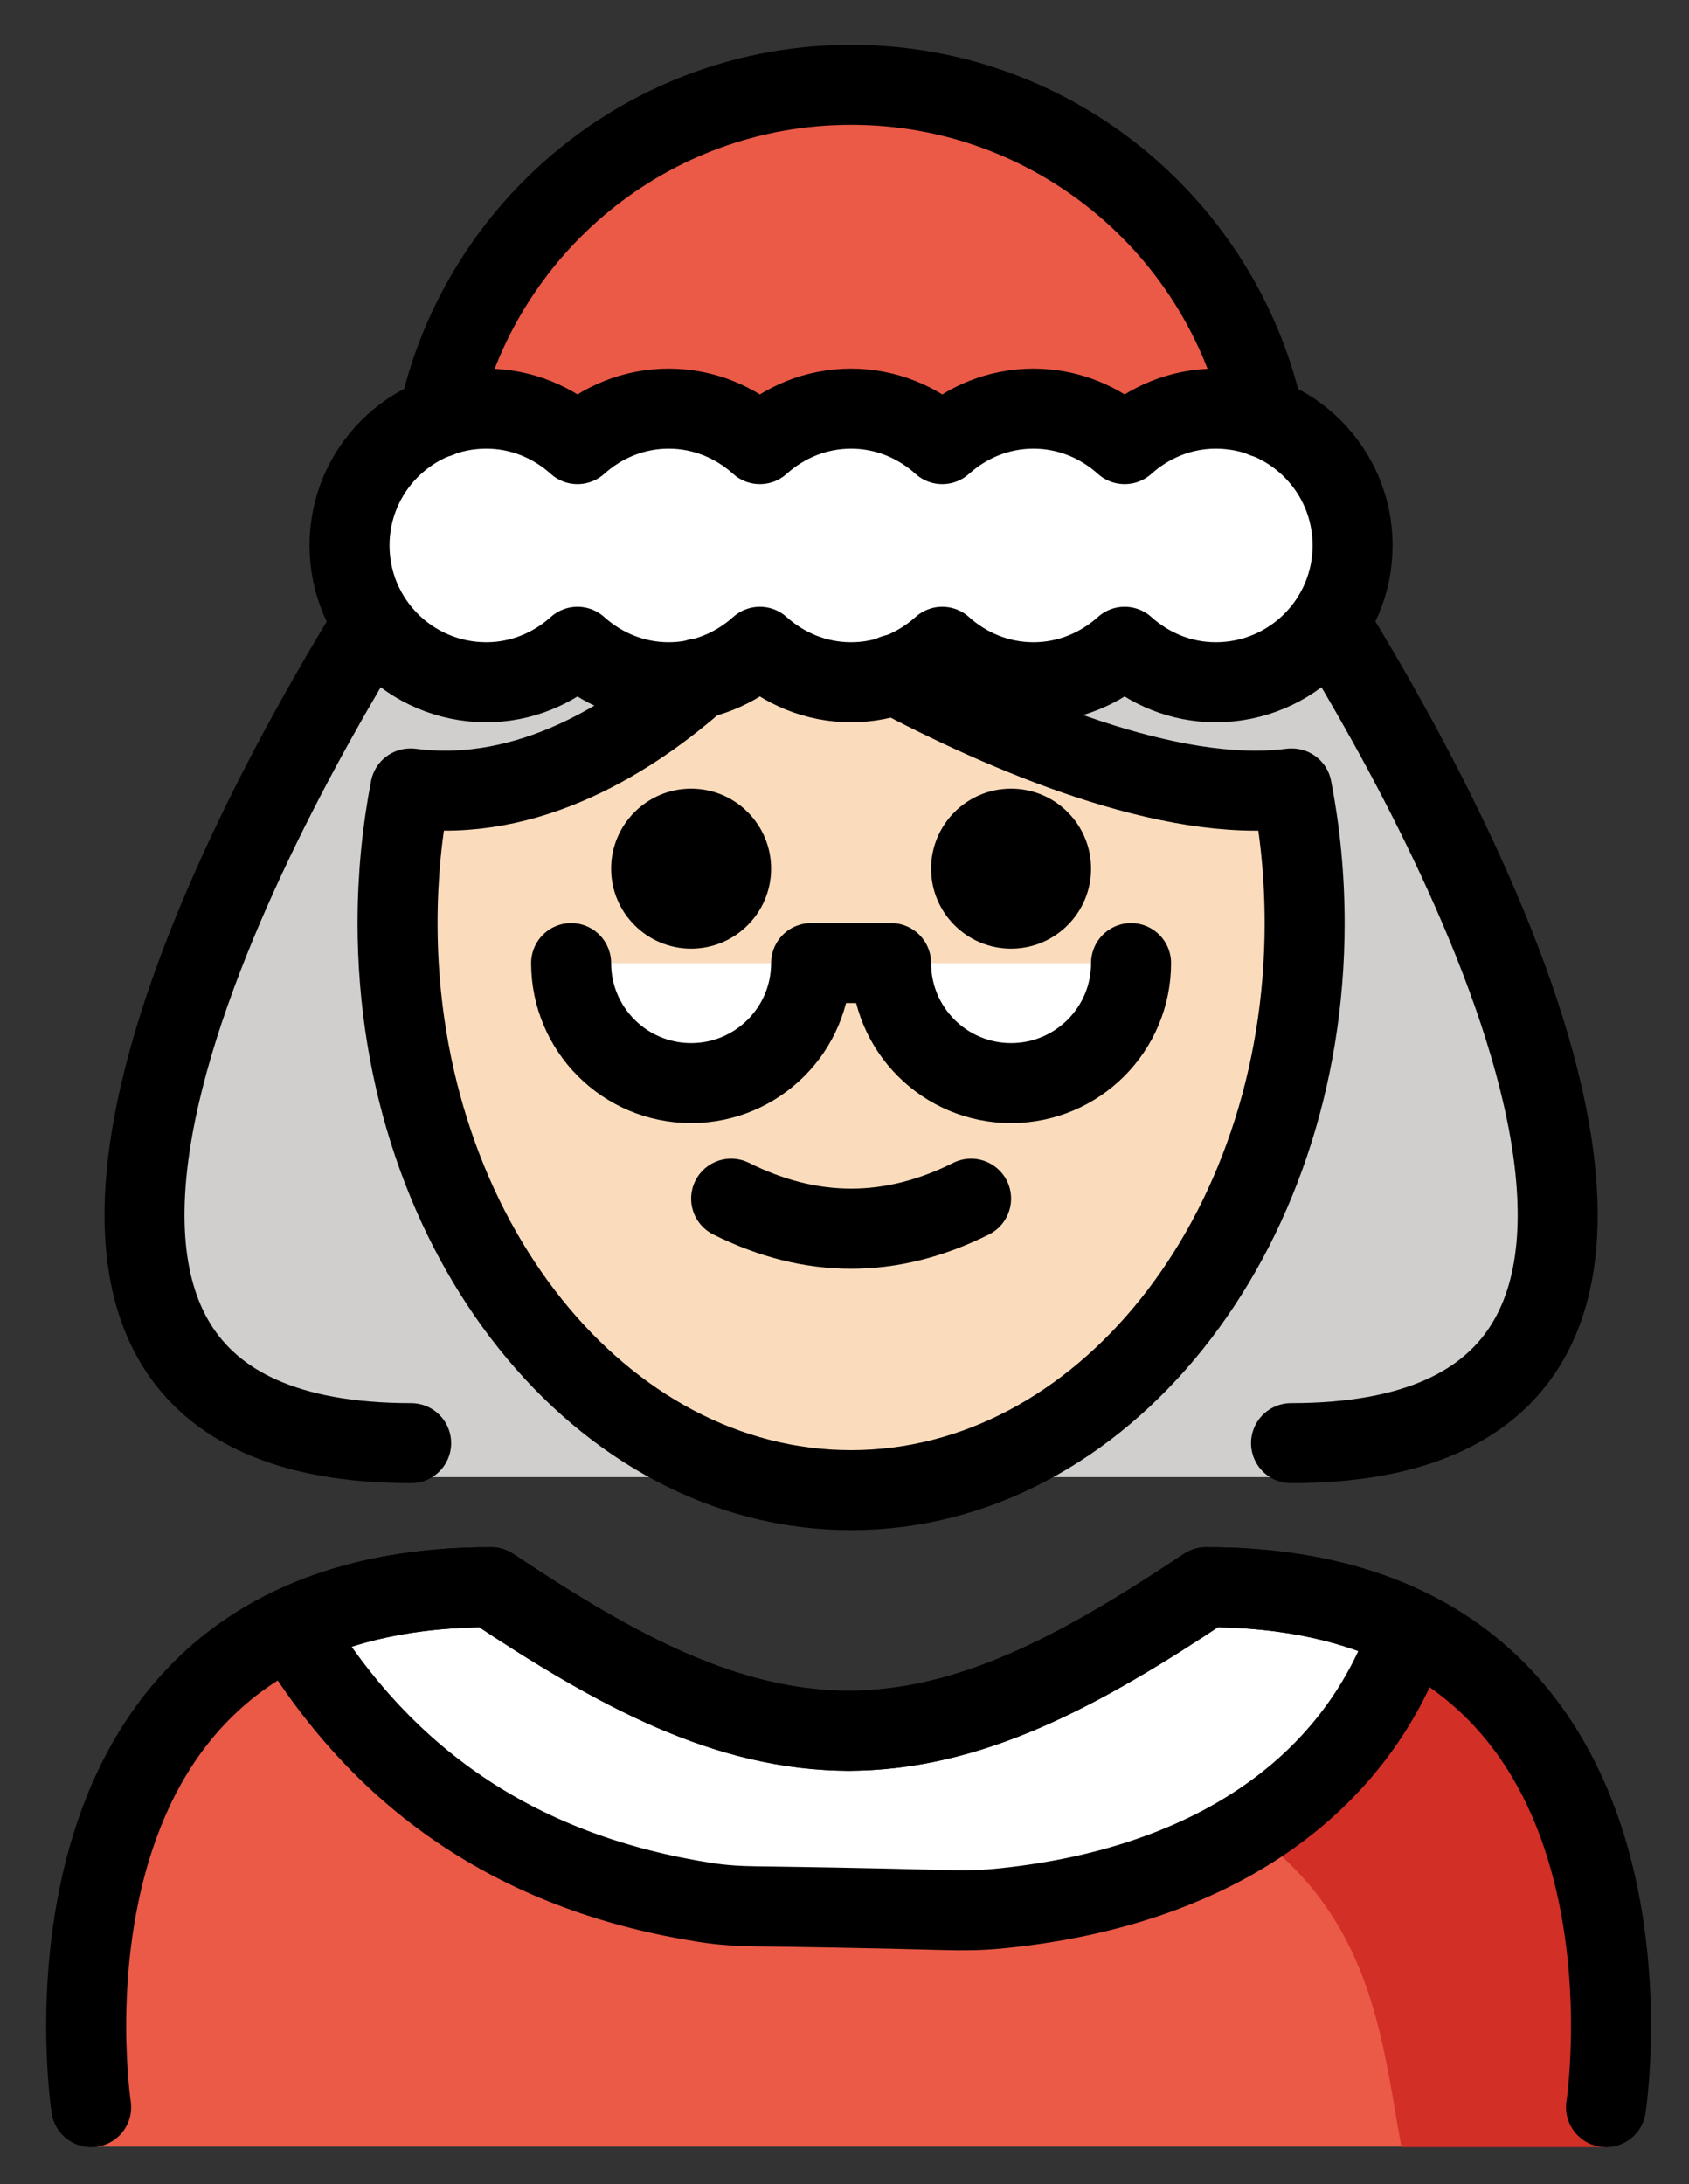 <svg xmlns="http://www.w3.org/2000/svg" role="img" viewBox="14.70 7.33 42.23 54.60"><rect x="14.70" y="7.33" width="42.23" height="54.60" fill="#333333" stroke="none"/><title>1F936-1F3FB.svg</title><path fill="#D0CFCE" d="M46.98 21.405s15 22.85 0 22.85h-22c-15 0 0-22.85 0-22.85"/><path fill="#EA5A47" d="M25.434 19.994c0-5.824 4.721-10.546 10.546-10.546s10.546 4.721 10.546 10.546m8.329 40.997s2-13.985-10-13.985c-3.192 2.128-5.926 3.599-9 3.592h.125c-3.074.006-5.808-1.464-9-3.592-12 0-10 13.985-10 13.985"/><path fill="#D22F27" d="M44.855 47.005c-3.17 2.113-4.875 3-8.938 3.589 13.062.411 13.062 6.41 13.825 10.41h5.113s2-13.998-10-13.998z"/><path fill="#FFF" d="M39.6 55.047c5.188-.486 8.954-2.906 10.354-6.977-1.329-.659-2.995-1.065-5.099-1.065-3.17 2.113-5.889 3.575-8.938 3.589-3.048-.014-5.768-1.475-8.938-3.589-2.047 0-3.679.385-4.991 1.012 2.363 3.939 5.821 6.164 10.357 6.871.415.065.834.09 1.254.095.934.012 2.803.04 4.762.094.412.011.829.008 1.24-.031zM28.98 31.405c0 1.657 1.343 3 3 3s3-1.343 3-3h2c0 1.657 1.343 3 3 3s3-1.343 3-3M45.099 17.545c-.88 0-1.674.342-2.28.887-.606-.546-1.4-.887-2.28-.887-.88 0-1.674.342-2.28.887-.606-.546-1.4-.887-2.28-.887s-1.674.342-2.28.887c-.606-.546-1.4-.887-2.28-.887-.88 0-1.674.342-2.28.887-.606-.546-1.4-.887-2.28-.887-1.889 0-3.42 1.531-3.42 3.42s1.531 3.42 3.42 3.42c.88 0 1.674-.342 2.28-.887.606.546 1.4.887 2.28.887.88 0 1.674-.342 2.28-.887.606.546 1.4.887 2.28.887s1.674-.342 2.28-.887c.606.546 1.4.887 2.28.887.88 0 1.674-.342 2.28-.887.606.546 1.4.887 2.28.887 1.889 0 3.42-1.531 3.42-3.42s-1.531-3.42-3.42-3.42z"/><g><path fill="#fadcbc" d="M46.997 27.041l-.017.003c-5 .639-13-3.704-13-3.704s-4 4.343-9 3.704l-.017-.003c-.21 1.078-.321 2.205-.321 3.364 0 7.828 5.077 14.173 11.339 14.173s11.339-6.346 11.339-14.173c0-1.159-.111-2.286-.321-3.364zm-15.017 7.364c-1.657 0-3-1.343-3-3h6c0 1.657-1.343 3-3 3zm8 0c-1.657 0-3-1.343-3-3h6c0 1.657-1.343 3-3 3z"/></g><g><path fill="none" stroke="#000" stroke-linecap="round" stroke-linejoin="round" stroke-miterlimit="10" stroke-width="2" d="M25.66 17.77c1.03-4.76 5.26-8.32 10.32-8.32s9.29 3.56 10.32 8.32m8.555 42.235s2-13-10-13c-3.192 2.128-5.926 3.599-9 3.592h.125c-3.074.006-5.808-1.464-9-3.592-12 0-10 13-10 13"/><path fill="none" stroke="#000" stroke-linecap="round" stroke-linejoin="round" stroke-miterlimit="10" stroke-width="2" d="M39.6 55.047c5.188-.486 8.954-2.906 10.354-6.977-1.329-.659-2.995-1.065-5.099-1.065-3.17 2.113-5.889 3.575-8.938 3.589-3.048-.014-5.768-1.475-8.938-3.589-2.047 0-3.679.385-4.991 1.012 2.363 3.939 5.821 6.164 10.357 6.871.415.065.834.09 1.254.095.934.012 2.803.04 4.762.094.412.011.829.008 1.24-.031zM23.941 23.031c-3.123 5.088-11.464 20.374 1.039 20.374m22 0c12.483 0 4.189-15.237 1.054-20.35M47 27.04c.21 1.08.32 2.21.32 3.37 0 7.82-5.08 14.17-11.34 14.17s-11.34-6.35-11.34-14.17c0-1.16.11-2.29.32-3.37h.02c2.95.38 5.55-1.3 7.19-2.75m4.89-.1c2.78 1.47 6.9 3.24 9.92 2.85"/><path d="M41.98 29.044c0 1.105-.896 2-2 2s-2-.895-2-2c0-1.103.896-2 2-2s2 .896 2 2m-8 0c0 1.105-.896 2-2 2s-2-.895-2-2c0-1.103.896-2 2-2s2 .896 2 2m2 10.002c-1.152 0-2.304-.286-3.447-.858-.494-.247-.694-.848-.447-1.342.246-.494.846-.694 1.342-.447 1.718.859 3.388.859 5.105 0 .495-.247 1.095-.046 1.342.447.247.494.047 1.095-.447 1.342-1.144.572-2.295.858-3.447.858z"/><path fill="none" stroke="#000" stroke-linecap="round" stroke-linejoin="round" stroke-miterlimit="10" stroke-width="2" d="M28.98 31.405c0 1.657 1.343 3 3 3s3-1.343 3-3h2c0 1.657 1.343 3 3 3s3-1.343 3-3M45.099 17.545c-.88 0-1.674.342-2.28.887-.606-.546-1.4-.887-2.28-.887-.88 0-1.674.342-2.28.887-.606-.546-1.4-.887-2.28-.887s-1.674.342-2.28.887c-.606-.546-1.4-.887-2.28-.887-.88 0-1.674.342-2.28.887-.606-.546-1.4-.887-2.28-.887-1.889 0-3.42 1.531-3.42 3.42s1.531 3.42 3.42 3.42c.88 0 1.674-.342 2.28-.887.606.546 1.4.887 2.28.887.88 0 1.674-.342 2.28-.887.606.546 1.4.887 2.28.887s1.674-.342 2.28-.887c.606.546 1.4.887 2.28.887.88 0 1.674-.342 2.28-.887.606.546 1.4.887 2.28.887 1.889 0 3.42-1.531 3.42-3.42s-1.531-3.42-3.42-3.42z"/></g></svg>